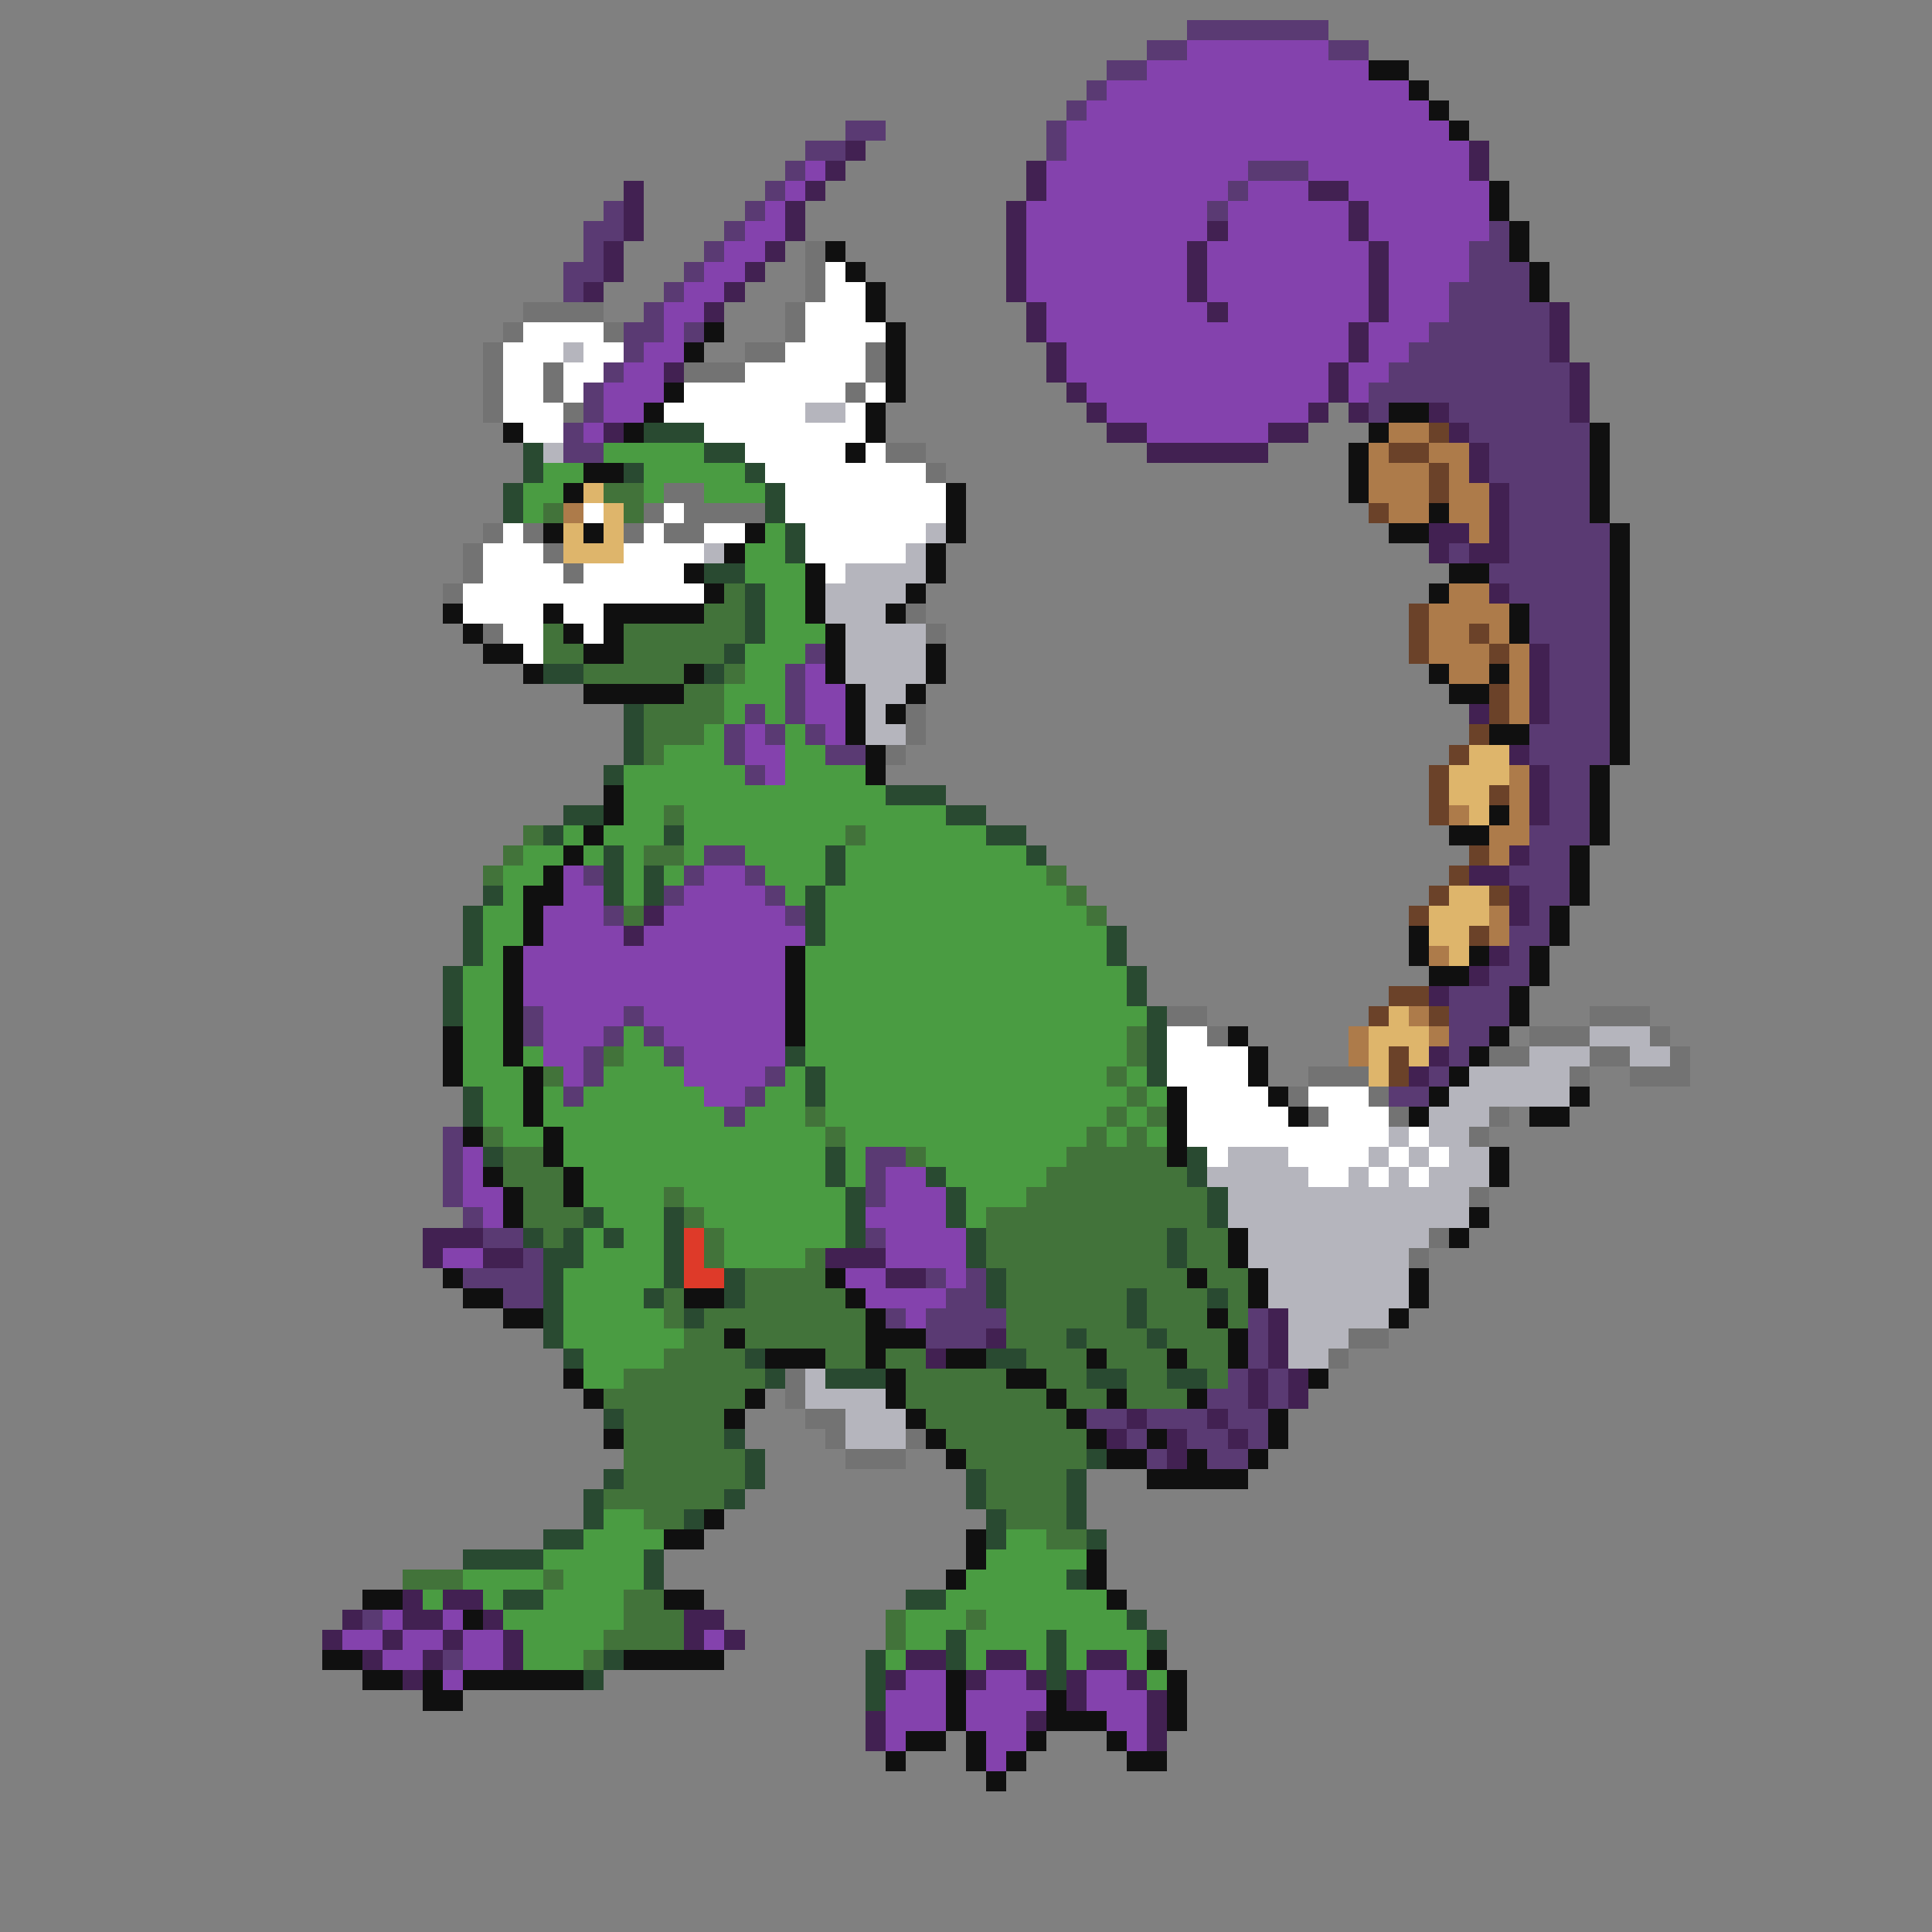 <svg xmlns="http://www.w3.org/2000/svg" viewBox="0 -0.5 96 96" shape-rendering="crispEdges">
<rect x="0" y="-0.5" width="96" height="96" fill="#808080" stroke="none"/>
<path stroke="#5a3a73" d="M59 1h7M57 2h2M66 2h2M55 3h2M54 4h1M53 5h1M42 6h2M52 6h1M40 7h2M52 7h1M39 8h1M62 8h3M38 9h1M61 9h1M30 10h1M37 10h1M60 10h1M29 11h2M36 11h1M74 11h1M29 12h1M35 12h1M73 12h2M28 13h2M34 13h1M73 13h3M28 14h1M33 14h1M72 14h4M32 15h1M72 15h5M31 16h2M34 16h1M71 16h6M31 17h1M70 17h7M30 18h1M69 18h9M29 19h1M68 19h10M29 20h1M68 20h1M72 20h6M28 21h1M73 21h6M28 22h2M74 22h5M74 23h5M75 24h4M75 25h4M75 26h5M72 27h1M75 27h5M74 28h6M75 29h5M76 30h4M76 31h4M40 32h1M77 32h3M39 33h1M77 33h3M39 34h1M77 34h3M37 35h1M39 35h1M77 35h3M36 36h1M38 36h1M40 36h1M76 36h4M36 37h1M41 37h2M76 37h4M37 38h1M77 38h2M77 39h2M77 40h2M76 41h3M35 42h2M76 42h2M29 43h1M34 43h1M37 43h1M75 43h3M33 44h1M38 44h1M76 44h2M30 45h1M39 45h1M76 45h1M75 46h2M75 47h1M74 48h2M72 49h3M26 50h1M31 50h1M72 50h3M26 51h1M30 51h1M32 51h1M72 51h2M29 52h1M33 52h1M72 52h1M29 53h1M38 53h1M71 53h1M28 54h1M37 54h1M69 54h2M36 55h1M22 56h1M22 57h1M43 57h2M22 58h1M43 58h1M22 59h1M43 59h1M23 60h1M24 61h2M43 61h1M26 62h1M23 63h4M46 63h1M48 63h1M25 64h2M47 64h2M44 65h1M46 65h4M62 65h1M46 66h3M62 66h1M62 67h1M61 68h1M63 68h1M60 69h2M63 69h1M54 70h2M57 70h3M61 70h2M56 71h1M59 71h2M62 71h1M57 72h1M60 72h2M18 80h1M22 82h1" />
<path stroke="#8442ad" d="M59 2h7M57 3h11M55 4h15M54 5h17M53 6h19M53 7h20M40 8h1M52 8h10M65 8h8M39 9h1M52 9h9M62 9h3M67 9h7M38 10h1M51 10h9M61 10h6M68 10h6M37 11h2M51 11h9M61 11h6M68 11h6M36 12h2M51 12h8M60 12h8M69 12h4M35 13h2M51 13h8M60 13h8M69 13h4M34 14h2M51 14h8M60 14h8M69 14h3M33 15h2M52 15h8M61 15h7M69 15h3M33 16h1M52 16h15M68 16h3M32 17h2M53 17h14M68 17h2M31 18h2M53 18h13M67 18h2M30 19h3M54 19h12M67 19h1M30 20h2M55 20h10M29 21h1M57 21h6M40 33h1M40 34h2M40 35h2M37 36h1M41 36h1M37 37h2M38 38h1M28 43h1M35 43h2M28 44h2M34 44h4M27 45h3M33 45h6M27 46h4M32 46h8M26 47h13M26 48h13M26 49h13M27 50h4M32 50h7M27 51h3M33 51h6M27 52h2M34 52h5M28 53h1M34 53h4M35 54h2M23 57h1M23 58h1M44 58h2M23 59h2M44 59h3M24 60h1M43 60h4M44 61h4M22 62h2M44 62h4M42 63h2M47 63h1M43 64h4M45 65h1M19 80h1M22 80h1M17 81h2M20 81h2M23 81h2M35 81h1M19 82h2M23 82h2M22 83h1M45 83h2M49 83h2M54 83h2M44 84h3M48 84h4M54 84h3M44 85h3M48 85h3M55 85h2M44 86h1M49 86h2M56 86h1M49 87h1" />
<path stroke="#101010" d="M68 3h2M70 4h1M71 5h1M72 6h1M74 9h1M74 10h1M75 11h1M41 12h1M75 12h1M42 13h1M76 13h1M43 14h1M76 14h1M43 15h1M35 16h1M44 16h1M34 17h1M44 17h1M44 18h1M33 19h1M44 19h1M32 20h1M43 20h1M69 20h2M25 21h1M31 21h1M43 21h1M68 21h1M79 21h1M42 22h1M67 22h1M79 22h1M29 23h2M67 23h1M79 23h1M28 24h1M47 24h1M67 24h1M79 24h1M47 25h1M71 25h1M79 25h1M27 26h1M29 26h1M37 26h1M47 26h1M69 26h2M80 26h1M36 27h1M46 27h1M80 27h1M34 28h1M40 28h1M46 28h1M72 28h2M80 28h1M35 29h1M40 29h1M45 29h1M71 29h1M80 29h1M22 30h1M27 30h1M30 30h5M40 30h1M44 30h1M75 30h1M80 30h1M23 31h1M28 31h1M30 31h1M41 31h1M75 31h1M80 31h1M24 32h2M29 32h2M41 32h1M46 32h1M80 32h1M26 33h1M34 33h1M41 33h1M46 33h1M71 33h1M74 33h1M80 33h1M29 34h5M42 34h1M45 34h1M72 34h2M80 34h1M42 35h1M44 35h1M80 35h1M42 36h1M74 36h2M80 36h1M43 37h1M80 37h1M43 38h1M79 38h1M30 39h1M79 39h1M30 40h1M74 40h1M79 40h1M29 41h1M72 41h2M79 41h1M28 42h1M78 42h1M27 43h1M78 43h1M26 44h2M78 44h1M26 45h1M77 45h1M26 46h1M70 46h1M77 46h1M25 47h1M39 47h1M70 47h1M73 47h1M76 47h1M25 48h1M39 48h1M71 48h2M76 48h1M25 49h1M39 49h1M75 49h1M25 50h1M39 50h1M75 50h1M22 51h1M25 51h1M39 51h1M61 51h1M74 51h1M22 52h1M25 52h1M62 52h1M73 52h1M22 53h1M26 53h1M62 53h1M72 53h1M26 54h1M58 54h1M63 54h1M71 54h1M78 54h1M26 55h1M58 55h1M64 55h1M70 55h1M76 55h2M23 56h1M27 56h1M58 56h1M27 57h1M58 57h1M74 57h1M24 58h1M28 58h1M74 58h1M25 59h1M28 59h1M25 60h1M73 60h1M61 61h1M72 61h1M61 62h1M22 63h1M41 63h1M59 63h1M62 63h1M70 63h1M23 64h2M34 64h2M42 64h1M62 64h1M70 64h1M25 65h2M43 65h1M60 65h1M69 65h1M36 66h1M43 66h3M61 66h1M38 67h3M43 67h1M47 67h2M54 67h1M58 67h1M61 67h1M28 68h1M44 68h1M50 68h2M65 68h1M29 69h1M37 69h1M44 69h1M52 69h1M55 69h1M59 69h1M36 70h1M45 70h1M53 70h1M63 70h1M30 71h1M46 71h1M54 71h1M57 71h1M63 71h1M47 72h1M55 72h2M59 72h1M62 72h1M57 73h5M35 75h1M33 76h2M48 76h1M48 77h1M54 77h1M47 78h1M54 78h1M18 79h2M33 79h2M55 79h1M23 80h1M16 82h2M31 82h5M57 82h1M18 83h2M21 83h1M23 83h6M47 83h1M58 83h1M21 84h2M47 84h1M52 84h1M58 84h1M47 85h1M52 85h3M58 85h1M45 86h2M48 86h1M51 86h1M55 86h1M44 87h1M48 87h1M50 87h1M56 87h2M49 88h1" />
<path stroke="#422152" d="M42 7h1M73 7h1M41 8h1M51 8h1M73 8h1M31 9h1M40 9h1M51 9h1M65 9h2M31 10h1M39 10h1M50 10h1M67 10h1M31 11h1M39 11h1M50 11h1M60 11h1M67 11h1M30 12h1M38 12h1M50 12h1M59 12h1M68 12h1M30 13h1M37 13h1M50 13h1M59 13h1M68 13h1M29 14h1M36 14h1M50 14h1M59 14h1M68 14h1M35 15h1M51 15h1M60 15h1M68 15h1M77 15h1M51 16h1M67 16h1M77 16h1M52 17h1M67 17h1M77 17h1M33 18h1M52 18h1M66 18h1M78 18h1M53 19h1M66 19h1M78 19h1M54 20h1M65 20h1M67 20h1M71 20h1M78 20h1M30 21h1M55 21h2M63 21h2M72 21h1M57 22h6M73 22h1M73 23h1M74 24h1M74 25h1M71 26h2M74 26h1M71 27h1M73 27h2M74 29h1M76 32h1M76 33h1M76 34h1M73 35h1M76 35h1M75 37h1M76 38h1M76 39h1M76 40h1M75 42h1M73 43h2M75 44h1M32 45h1M75 45h1M31 46h1M74 47h1M73 48h1M71 49h1M71 52h1M70 53h1M21 61h3M21 62h1M24 62h2M41 62h3M44 63h2M63 65h1M49 66h1M63 66h1M46 67h1M63 67h1M62 68h1M64 68h1M62 69h1M64 69h1M56 70h1M60 70h1M55 71h1M58 71h1M61 71h1M58 72h1M20 79h1M22 79h2M17 80h1M20 80h2M24 80h1M34 80h2M16 81h1M19 81h1M22 81h1M25 81h1M34 81h1M36 81h1M18 82h1M21 82h1M25 82h1M45 82h2M49 82h2M54 82h2M20 83h1M44 83h1M48 83h1M51 83h1M53 83h1M56 83h1M53 84h1M57 84h1M43 85h1M51 85h1M57 85h1M43 86h1M57 86h1" />
<path stroke="#737373" d="M40 12h1M40 13h1M40 14h1M26 15h4M39 15h1M25 16h1M30 16h1M39 16h1M24 17h1M37 17h2M43 17h1M24 18h1M27 18h1M34 18h3M43 18h1M24 19h1M27 19h1M42 19h1M24 20h1M28 20h1M44 22h2M46 23h1M33 24h2M32 25h1M34 25h4M24 26h1M26 26h1M31 26h1M33 26h2M23 27h1M27 27h1M23 28h1M28 28h1M22 29h1M45 30h1M24 31h1M46 31h1M45 35h1M45 36h1M44 37h1M58 50h2M79 50h3M60 51h1M76 51h3M82 51h1M74 52h2M79 52h2M83 52h1M65 53h3M78 53h1M81 53h3M64 54h1M68 54h1M65 55h1M69 55h1M74 55h1M73 56h1M73 59h1M71 61h1M70 62h1M67 66h2M66 67h1M39 68h1M39 69h1M40 70h2M41 71h1M45 71h1M42 72h3" />
<path stroke="#ffffff" d="M41 13h1M41 14h2M40 15h3M26 16h4M40 16h4M25 17h3M29 17h2M39 17h4M25 18h2M28 18h2M37 18h6M25 19h2M28 19h1M34 19h8M43 19h1M25 20h3M33 20h7M42 20h1M26 21h2M35 21h8M37 22h5M43 22h1M38 23h8M39 24h8M29 25h1M33 25h1M39 25h8M25 26h1M32 26h1M35 26h2M40 26h6M24 27h3M31 27h4M40 27h5M24 28h4M29 28h5M41 28h1M23 29h12M23 30h4M28 30h2M25 31h2M29 31h1M26 32h1M58 51h2M58 52h4M58 53h4M59 54h4M65 54h3M59 55h5M66 55h3M59 56h10M70 56h1M60 57h1M64 57h4M69 57h1M71 57h1M65 58h2M68 58h1M70 58h1" />
<path stroke="#b5b5bd" d="M28 17h1M40 20h2M27 22h1M46 26h1M35 27h1M45 27h1M42 28h4M41 29h4M41 30h3M42 31h4M42 32h4M42 33h4M43 34h2M43 35h1M43 36h2M79 51h3M76 52h3M81 52h2M73 53h5M72 54h6M71 55h3M69 56h1M71 56h2M61 57h3M68 57h1M70 57h1M72 57h2M60 58h5M67 58h1M69 58h1M71 58h3M61 59h12M61 60h12M62 61h9M62 62h8M63 63h7M63 64h7M64 65h5M64 66h3M64 67h2M40 68h1M40 69h4M42 70h3M42 71h3" />
<path stroke="#294a31" d="M32 21h3M26 22h1M35 22h2M26 23h1M31 23h1M37 23h1M25 24h1M38 24h1M25 25h1M38 25h1M39 26h1M39 27h1M35 28h2M37 29h1M37 30h1M37 31h1M36 32h1M27 33h2M35 33h1M31 35h1M31 36h1M31 37h1M30 38h1M44 39h3M28 40h2M47 40h2M27 41h1M33 41h1M49 41h2M30 42h1M41 42h1M51 42h1M30 43h1M32 43h1M41 43h1M24 44h1M30 44h1M32 44h1M40 44h1M23 45h1M40 45h1M23 46h1M40 46h1M55 46h1M23 47h1M55 47h1M22 48h1M56 48h1M22 49h1M56 49h1M22 50h1M57 50h1M57 51h1M39 52h1M57 52h1M40 53h1M57 53h1M23 54h1M40 54h1M23 55h1M24 57h1M41 57h1M59 57h1M41 58h1M46 58h1M59 58h1M42 59h1M47 59h1M60 59h1M29 60h1M33 60h1M42 60h1M47 60h1M60 60h1M26 61h1M28 61h1M30 61h1M33 61h1M42 61h1M48 61h1M58 61h1M27 62h2M33 62h1M48 62h1M58 62h1M27 63h1M33 63h1M36 63h1M49 63h1M27 64h1M32 64h1M36 64h1M49 64h1M56 64h1M60 64h1M27 65h1M34 65h1M56 65h1M27 66h1M53 66h1M57 66h1M28 67h1M37 67h1M49 67h2M38 68h1M41 68h3M54 68h2M58 68h2M30 70h1M36 71h1M37 72h1M54 72h1M30 73h1M37 73h1M48 73h1M53 73h1M29 74h1M36 74h1M48 74h1M53 74h1M29 75h1M34 75h1M49 75h1M53 75h1M27 76h2M49 76h1M54 76h1M23 77h4M32 77h1M32 78h1M53 78h1M25 79h2M45 79h2M56 80h1M47 81h1M52 81h1M57 81h1M30 82h1M43 82h1M47 82h1M52 82h1M29 83h1M43 83h1M52 83h1M43 84h1" />
<path stroke="#ad7b4a" d="M69 21h2M68 22h1M71 22h2M68 23h3M72 23h1M68 24h3M72 24h2M28 25h1M69 25h2M72 25h2M73 26h1M72 29h2M71 30h4M71 31h2M74 31h1M71 32h3M75 32h1M72 33h2M75 33h1M75 34h1M75 35h1M75 38h1M75 39h1M72 40h1M75 40h1M74 41h2M74 42h1M74 45h1M74 46h1M71 47h1M70 50h1M67 51h1M71 51h1M67 52h1" />
<path stroke="#6b4229" d="M71 21h1M69 22h2M71 23h1M71 24h1M68 25h1M70 30h1M70 31h1M73 31h1M70 32h1M74 32h1M74 34h1M74 35h1M73 36h1M72 37h1M71 38h1M71 39h1M74 39h1M71 40h1M73 42h1M72 43h1M71 44h1M74 44h1M70 45h1M73 46h1M69 49h2M68 50h1M71 50h1M69 52h1M69 53h1" />
<path stroke="#4a9c42" d="M30 22h5M27 23h2M32 23h5M26 24h2M32 24h1M35 24h3M26 25h1M38 26h1M37 27h2M37 28h3M38 29h2M38 30h2M38 31h3M37 32h3M37 33h2M36 34h3M36 35h1M38 35h1M35 36h1M39 36h1M33 37h3M39 37h2M31 38h6M39 38h4M31 39h13M31 40h2M34 40h13M28 41h1M30 41h3M34 41h8M43 41h6M26 42h2M29 42h1M31 42h1M34 42h1M37 42h4M42 42h9M25 43h2M31 43h1M33 43h1M38 43h3M42 43h10M25 44h1M31 44h1M39 44h1M41 44h12M24 45h2M41 45h13M24 46h2M41 46h14M24 47h1M40 47h15M23 48h2M40 48h16M23 49h2M40 49h16M23 50h2M40 50h17M23 51h2M31 51h1M40 51h16M23 52h2M26 52h1M31 52h2M40 52h16M23 53h3M30 53h4M39 53h1M41 53h14M56 53h1M24 54h2M27 54h1M29 54h6M38 54h2M41 54h15M57 54h1M24 55h2M27 55h9M37 55h3M41 55h14M56 55h1M25 56h2M28 56h13M42 56h12M55 56h1M57 56h1M28 57h13M42 57h1M46 57h7M29 58h12M42 58h1M47 58h5M29 59h4M34 59h8M48 59h3M30 60h3M35 60h7M48 60h1M29 61h1M31 61h2M36 61h6M29 62h4M36 62h4M28 63h5M28 64h4M28 65h5M28 66h6M29 67h4M29 68h2M30 75h2M29 76h4M50 76h2M27 77h5M49 77h5M23 78h4M28 78h4M48 78h5M21 79h1M24 79h1M27 79h4M47 79h8M25 80h6M45 80h3M49 80h7M26 81h4M45 81h2M48 81h4M53 81h4M26 82h3M44 82h1M48 82h1M51 82h1M53 82h1M56 82h1M57 83h1" />
<path stroke="#deb56b" d="M29 24h1M30 25h1M28 26h1M30 26h1M28 27h3M73 37h2M72 38h3M72 39h2M73 40h1M72 44h2M71 45h3M71 46h2M72 47h1M69 50h1M68 51h3M68 52h1M70 52h1M68 53h1" />
<path stroke="#42733a" d="M30 24h2M27 25h1M31 25h1M36 29h1M35 30h2M27 31h1M31 31h6M27 32h2M31 32h5M29 33h5M36 33h1M34 34h2M32 35h4M32 36h3M32 37h1M33 40h1M26 41h1M42 41h1M25 42h1M32 42h2M24 43h1M52 43h1M53 44h1M31 45h1M54 45h1M56 51h1M30 52h1M56 52h1M27 53h1M55 53h1M56 54h1M40 55h1M55 55h1M57 55h1M24 56h1M41 56h1M54 56h1M56 56h1M25 57h2M45 57h1M53 57h5M25 58h3M52 58h7M26 59h2M33 59h1M51 59h9M26 60h3M34 60h1M49 60h11M27 61h1M35 61h1M49 61h9M59 61h2M35 62h1M40 62h1M49 62h9M59 62h2M37 63h4M50 63h9M60 63h2M33 64h1M37 64h5M50 64h6M57 64h3M61 64h1M33 65h1M35 65h8M50 65h6M57 65h3M61 65h1M34 66h2M37 66h6M50 66h3M54 66h3M58 66h3M33 67h4M41 67h2M44 67h2M51 67h3M55 67h3M59 67h2M31 68h7M45 68h5M52 68h2M56 68h2M60 68h1M30 69h7M45 69h7M53 69h2M56 69h3M31 70h5M46 70h7M31 71h5M47 71h7M31 72h6M48 72h6M31 73h6M49 73h4M30 74h6M49 74h4M32 75h2M50 75h3M52 76h2M20 78h3M27 78h1M31 79h2M31 80h3M44 80h1M48 80h1M30 81h4M44 81h1M29 82h1" />
<path stroke="#de3a29" d="M34 61h1M34 62h1M34 63h2" />
</svg>